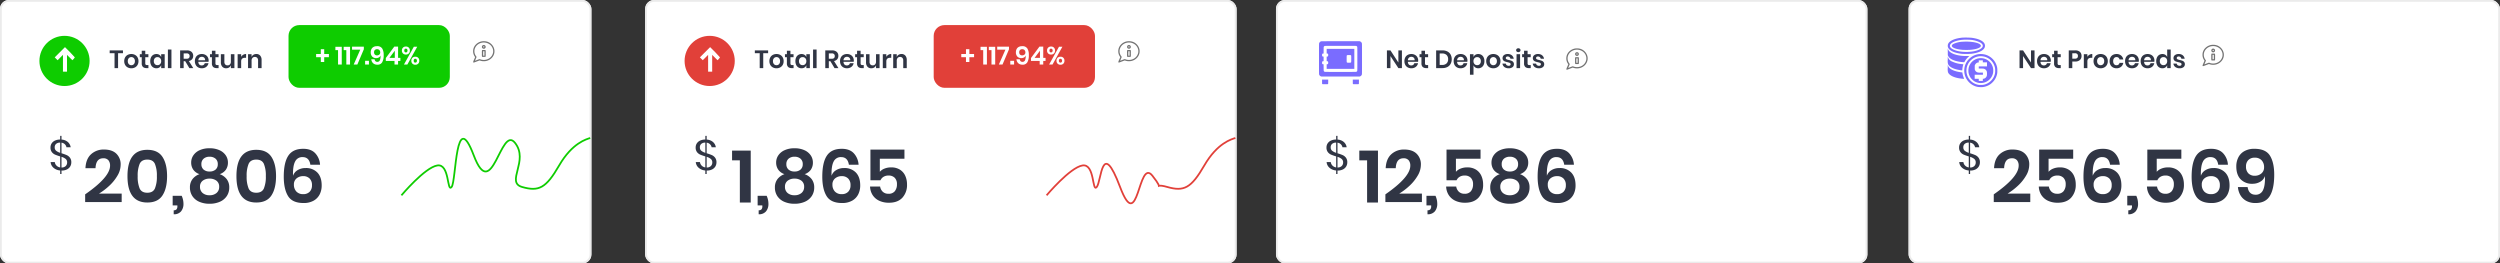 <svg xmlns="http://www.w3.org/2000/svg" width="1395" height="147" viewBox="0 0 1395 147">
  <rect x="0" y="0" width="1395" height="147" fill="#333333" stroke="none"/>
  <g id="_1" data-name="1" transform="translate(-104 -317)">
    <g id="Rectangle_140" data-name="Rectangle 140" transform="translate(104 317)" fill="#fff" stroke="#ebebeb" stroke-width="1">
      <rect width="330" height="147" rx="5" stroke="none"/>
      <rect x="0.5" y="0.5" width="329" height="146" rx="4.5" fill="none"/>
    </g>
    <circle id="Ellipse_33" data-name="Ellipse 33" cx="14" cy="14" r="14" transform="translate(126 337)" fill="#0ecc00"/>
    <path id="Path_12666" data-name="Path 12666" d="M7.616-9.884v1.568H4.886V0H2.912V-8.316H.2V-9.884Zm4.676,2.03a4.3,4.3,0,0,1,2.037.476A3.484,3.484,0,0,1,15.75-6a4.189,4.189,0,0,1,.518,2.121,4.151,4.151,0,0,1-.518,2.114A3.543,3.543,0,0,1,14.329-.385,4.25,4.25,0,0,1,12.292.1a4.25,4.25,0,0,1-2.037-.483A3.543,3.543,0,0,1,8.834-1.764a4.151,4.151,0,0,1-.518-2.114A4.189,4.189,0,0,1,8.834-6a3.484,3.484,0,0,1,1.421-1.379A4.3,4.3,0,0,1,12.292-7.854Zm0,1.708a1.893,1.893,0,0,0-1.4.581,2.3,2.3,0,0,0-.574,1.687,2.3,2.3,0,0,0,.574,1.687,1.893,1.893,0,0,0,1.4.581,1.893,1.893,0,0,0,1.4-.581,2.3,2.3,0,0,0,.574-1.687,2.3,2.3,0,0,0-.574-1.687A1.893,1.893,0,0,0,12.292-6.146Zm9.52,4.452V0H20.776a2.866,2.866,0,0,1-1.995-.63,2.727,2.727,0,0,1-.693-2.1V-6.09H17.01V-7.756h1.078V-9.674h1.974v1.918H21.8V-6.09H20.062V-2.7a1.093,1.093,0,0,0,.224.784,1.046,1.046,0,0,0,.756.224Zm4.452-6.16a2.981,2.981,0,0,1,1.68.462,2.516,2.516,0,0,1,.994,1.246v-1.61H30.9V0h-1.96V-1.624a2.553,2.553,0,0,1-.994,1.253A2.948,2.948,0,0,1,26.264.1,3.332,3.332,0,0,1,24.5-.378a3.216,3.216,0,0,1-1.225-1.379,4.782,4.782,0,0,1-.441-2.121A4.782,4.782,0,0,1,23.275-6,3.216,3.216,0,0,1,24.5-7.378,3.332,3.332,0,0,1,26.264-7.854Zm.616,1.722a1.931,1.931,0,0,0-1.484.6,2.331,2.331,0,0,0-.56,1.652,2.3,2.3,0,0,0,.56,1.645,1.942,1.942,0,0,0,1.484.595,1.953,1.953,0,0,0,1.477-.609,2.265,2.265,0,0,0,.581-1.631,2.284,2.284,0,0,0-.581-1.645A1.953,1.953,0,0,0,26.88-6.132Zm7.784-4.228V0H32.69V-10.36ZM44.66,0,42.35-3.85h-.868V0H39.508V-9.884h3.766a3.719,3.719,0,0,1,2.625.84,2.879,2.879,0,0,1,.9,2.212,2.852,2.852,0,0,1-.623,1.876,3.074,3.074,0,0,1-1.8,1.008L46.844,0ZM41.482-5.208h1.624q1.694,0,1.694-1.5a1.475,1.475,0,0,0-.413-1.113,1.786,1.786,0,0,0-1.281-.4H41.482ZM55.426-4.172a3.737,3.737,0,0,1-.07.672H49.672a2.138,2.138,0,0,0,.56,1.526,1.8,1.8,0,0,0,1.288.49,1.869,1.869,0,0,0,1.141-.336,1.488,1.488,0,0,0,.581-.91h2.086a3.337,3.337,0,0,1-.658,1.456A3.438,3.438,0,0,1,53.375-.266,4.153,4.153,0,0,1,51.618.1,4.128,4.128,0,0,1,49.6-.385,3.4,3.4,0,0,1,48.23-1.764a4.34,4.34,0,0,1-.49-2.114A4.381,4.381,0,0,1,48.23-6,3.34,3.34,0,0,1,49.6-7.378a4.177,4.177,0,0,1,2.016-.476,4.086,4.086,0,0,1,2.009.476,3.355,3.355,0,0,1,1.33,1.309A3.8,3.8,0,0,1,55.426-4.172Zm-1.988-.2a1.74,1.74,0,0,0-.5-1.442,1.9,1.9,0,0,0-1.323-.49,1.939,1.939,0,0,0-1.344.49,2.006,2.006,0,0,0-.6,1.442ZM60.97-1.694V0H59.934a2.866,2.866,0,0,1-2-.63,2.727,2.727,0,0,1-.693-2.1V-6.09H56.168V-7.756h1.078V-9.674H59.22v1.918h1.736V-6.09H59.22V-2.7a1.093,1.093,0,0,0,.224.784,1.046,1.046,0,0,0,.756.224ZM69.8-7.756V0H67.83V-1.568A2.471,2.471,0,0,1,66.815-.343,3.017,3.017,0,0,1,65.184.1a2.746,2.746,0,0,1-2.142-.882,3.541,3.541,0,0,1-.8-2.464V-7.756H64.2v4.284a2.025,2.025,0,0,0,.476,1.435,1.675,1.675,0,0,0,1.288.511,1.758,1.758,0,0,0,1.358-.546,2.23,2.23,0,0,0,.5-1.568V-7.756ZM73.57-6.272a3.244,3.244,0,0,1,1.148-1.169,3.05,3.05,0,0,1,1.6-.427v2.114H75.74q-2.17,0-2.17,2.016V0H71.6V-7.756H73.57Zm8.456-1.6a2.746,2.746,0,0,1,2.142.882,3.563,3.563,0,0,1,.8,2.478V0h-1.96V-4.284a2.025,2.025,0,0,0-.476-1.435,1.692,1.692,0,0,0-1.3-.511,1.741,1.741,0,0,0-1.344.546,2.23,2.23,0,0,0-.5,1.568V0H77.406V-7.756H79.38V-6.2a2.471,2.471,0,0,1,1.015-1.225A3.017,3.017,0,0,1,82.026-7.868Z" transform="translate(165 355)" fill="#303544"/>
    <rect id="Rectangle_141" data-name="Rectangle 141" width="90" height="35" rx="6" transform="translate(265 331)" fill="#0ecc00"/>
    <path id="Path_12667" data-name="Path 12667" d="M7.532-4.074H4.914v2.66H3.01v-2.66H.392V-5.88H3.01V-8.554h1.9V-5.88H7.532Zm3.612-3.962V-9.884H14.7V0H12.628V-8.036Zm4.62,0V-9.884H19.32V0H17.248V-8.036ZM27.02-8.5,23.408,0H21.364l3.654-8.274H20.44V-9.968h6.58Zm2.842,6.44V0H27.734V-2.058Zm3.164-.882q.224,1.456,1.512,1.456a1.472,1.472,0,0,0,1.414-.861A5.889,5.889,0,0,0,36.33-5.04a1.962,1.962,0,0,1-.875,1.071,2.848,2.848,0,0,1-1.519.4,2.953,2.953,0,0,1-2.247-.861,3.406,3.406,0,0,1-.819-2.443A3.729,3.729,0,0,1,31.262-8.6a2.833,2.833,0,0,1,1.169-1.2,3.808,3.808,0,0,1,1.883-.434,3.211,3.211,0,0,1,2.968,1.309,6.883,6.883,0,0,1,.812,3.633,7.952,7.952,0,0,1-.819,4.018A2.933,2.933,0,0,1,34.538.1a3.581,3.581,0,0,1-1.757-.406,2.889,2.889,0,0,1-1.134-1.1,3.637,3.637,0,0,1-.469-1.533Zm3.136-3.794a1.875,1.875,0,0,0-.455-1.295A1.7,1.7,0,0,0,34.37-8.54a1.627,1.627,0,0,0-1.2.448,1.684,1.684,0,0,0-.448,1.246,1.752,1.752,0,0,0,.455,1.3A1.655,1.655,0,0,0,34.4-5.1a1.9,1.9,0,0,0,1.239-.427A1.472,1.472,0,0,0,36.162-6.734Zm3.122,4.746V-3.626L44.016-10H46.13v6.3h1.288v1.708H46.13V0H44.142V-1.988Zm5.012-5.7-3,3.99h3Zm6.188-2.352a2.226,2.226,0,0,1,1.6.595A2.167,2.167,0,0,1,52.71-7.8a2.167,2.167,0,0,1-.623,1.645,2.226,2.226,0,0,1-1.6.6,2.226,2.226,0,0,1-1.6-.6A2.167,2.167,0,0,1,48.258-7.8a2.167,2.167,0,0,1,.623-1.645A2.226,2.226,0,0,1,50.484-10.038Zm6.328.126L51.31,0h-1.9l5.5-9.912ZM49.588-7.8a1.157,1.157,0,0,0,.238.763.793.793,0,0,0,.644.287.834.834,0,0,0,.658-.287A1.115,1.115,0,0,0,51.38-7.8a1.115,1.115,0,0,0-.252-.763.834.834,0,0,0-.658-.287.793.793,0,0,0-.644.287A1.157,1.157,0,0,0,49.588-7.8Zm6.16,3.444a2.2,2.2,0,0,1,1.6.6,2.18,2.18,0,0,1,.616,1.645,2.18,2.18,0,0,1-.616,1.645,2.2,2.2,0,0,1-1.6.6,2.226,2.226,0,0,1-1.6-.6,2.167,2.167,0,0,1-.623-1.645,2.167,2.167,0,0,1,.623-1.645A2.226,2.226,0,0,1,55.748-4.354Zm-.9,2.24a1.18,1.18,0,0,0,.238.777.793.793,0,0,0,.644.287.834.834,0,0,0,.658-.287,1.136,1.136,0,0,0,.252-.777,1.142,1.142,0,0,0-.252-.77.825.825,0,0,0-.658-.294.793.793,0,0,0-.644.287A1.18,1.18,0,0,0,54.852-2.114Z" transform="translate(280 353)" fill="#fff"/>
    <g id="information_1_" data-name="information(1)" transform="translate(367.938 851.847)">
      <path id="Path_178" data-name="Path 178" d="M5.246-511.819a6.167,6.167,0,0,0-3.661,1.808,5.45,5.45,0,0,0-1.457,2.823,6.6,6.6,0,0,0-.033,1.6,5.243,5.243,0,0,0,.863,2.283l.221.33-.549,1.3a8.413,8.413,0,0,0-.552,1.4.35.35,0,0,0,.163.3c.156.091.188.079,1.848-.556l1.555-.593.31.1a5.9,5.9,0,0,0,2.26.333,5.268,5.268,0,0,0,1.308-.168,6.039,6.039,0,0,0,3.146-1.908,5.445,5.445,0,0,0,1.271-2.8,6.756,6.756,0,0,0,0-1.406,5.8,5.8,0,0,0-5.171-4.847A9.229,9.229,0,0,0,5.246-511.819Zm1.168.7a5.264,5.264,0,0,1,2.071.563,4.887,4.887,0,0,1,2.734,3.665,5.925,5.925,0,0,1,0,1.252,4.913,4.913,0,0,1-2.769,3.682,5.45,5.45,0,0,1-2.439.556,5.462,5.462,0,0,1-2.087-.4.926.926,0,0,0-.268-.07,12.188,12.188,0,0,0-1.313.468c-.673.256-1.224.463-1.229.461s.184-.449.414-.991.424-1.01.431-1.04c.03-.114-.016-.219-.2-.463a4.629,4.629,0,0,1-.742-1.375A3.793,3.793,0,0,1,.79-506.11a4.108,4.108,0,0,1,.228-1.615,4.935,4.935,0,0,1,1.95-2.5,7.035,7.035,0,0,1,1.143-.582,7.512,7.512,0,0,1,1.038-.265,6.759,6.759,0,0,1,.929-.065C6.117-511.137,6.268-511.127,6.415-511.123Z" transform="translate(0)" fill="#727272"/>
      <path id="Path_179" data-name="Path 179" d="M212.189-420.764a1.082,1.082,0,0,0-.614.559.722.722,0,0,0-.074.444.722.722,0,0,0,.074.444,1.059,1.059,0,0,0,.626.559.873.873,0,0,0,.382.04.735.735,0,0,0,.407-.088,1.1,1.1,0,0,0,.5-.5.723.723,0,0,0,.079-.454.723.723,0,0,0-.079-.454,1.1,1.1,0,0,0-.5-.5.721.721,0,0,0-.419-.086A.876.876,0,0,0,212.189-420.764Zm.519.721a.326.326,0,0,1,.154.282.356.356,0,0,1-.044.172.326.326,0,0,1-.282.154.318.318,0,0,1-.326-.326.318.318,0,0,1,.326-.326A.356.356,0,0,1,212.708-420.042Z" transform="translate(-206.517 -88.928)" fill="#727272"/>
      <path id="Path_180" data-name="Path 180" d="M211.154-300.956a.487.487,0,0,0-.109.109A7.277,7.277,0,0,0,211-299.08a7.277,7.277,0,0,0,.044,1.766.487.487,0,0,0,.109.109c.063.042.123.044.894.044s.831,0,.894-.044a.487.487,0,0,0,.109-.109,7.279,7.279,0,0,0,.044-1.766,7.279,7.279,0,0,0-.044-1.766.487.487,0,0,0-.109-.109c-.063-.042-.123-.044-.894-.044S211.216-301,211.154-300.956Zm1.243,1.876v1.222h-.7V-300.3h.7Z" transform="translate(-206.028 -205.943)" fill="#727272"/>
    </g>
    <path id="Path_12668" data-name="Path 12668" d="M1.517-4.551q13.9-9.635,13.9-15.99a4.6,4.6,0,0,0-.922-3.034A3.552,3.552,0,0,0,11.6-24.682q-4.059,0-4.305,5.535H1.681q.246-5.125,3.116-7.77a10.3,10.3,0,0,1,7.257-2.644q4.469,0,6.868,2.316a8.183,8.183,0,0,1,2.4,6.171,11.992,11.992,0,0,1-1.784,6.088,24.718,24.718,0,0,1-4.53,5.617A35.573,35.573,0,0,1,9.225-4.961H21.894V-.246H1.517ZM25.133-14.719Q25.133,0,36.2,0q5.863,0,8.446-3.936t2.583-10.783q0-6.806-2.583-10.742T36.2-29.4Q25.133-29.4,25.133-14.719Zm16.4,0a17.172,17.172,0,0,1-1.087,6.868q-1.087,2.4-4.243,2.4-3.2,0-4.285-2.4a17.172,17.172,0,0,1-1.087-6.868,17.041,17.041,0,0,1,1.087-6.826q1.086-2.4,4.285-2.4,3.157,0,4.243,2.4A17.041,17.041,0,0,1,41.533-14.719ZM55.391-3.731A10.914,10.914,0,0,1,56.375.738,6.418,6.418,0,0,1,55.043,4.92a5,5,0,0,1-4.12,1.64V4.346a2.077,2.077,0,0,0,1.558-.513,2.628,2.628,0,0,0,.492-1.825V1.6H50.348v-5.33ZM60.68-22.345a7.03,7.03,0,0,1,1.168-3.9,8.253,8.253,0,0,1,3.485-2.911,12.892,12.892,0,0,1,5.6-1.107,12.892,12.892,0,0,1,5.6,1.107,8.253,8.253,0,0,1,3.485,2.911,7.03,7.03,0,0,1,1.169,3.9,6.927,6.927,0,0,1-1.148,4.038,6.809,6.809,0,0,1-3.444,2.481,8.518,8.518,0,0,1,3.957,2.849,7.43,7.43,0,0,1,1.373,4.53,8.456,8.456,0,0,1-1.435,4.941A8.93,8.93,0,0,1,76.568-.369,14.154,14.154,0,0,1,70.93.7,14.154,14.154,0,0,1,65.293-.369,8.8,8.8,0,0,1,61.4-3.506a8.544,8.544,0,0,1-1.415-4.941,7.43,7.43,0,0,1,1.374-4.53,8.518,8.518,0,0,1,3.956-2.849,6.877,6.877,0,0,1-3.464-2.5A6.862,6.862,0,0,1,60.68-22.345Zm5.7.943a3.8,3.8,0,0,0,1.23,3.034A4.9,4.9,0,0,0,70.93-17.3a4.961,4.961,0,0,0,3.362-1.066,3.8,3.8,0,0,0,1.23-3.034,3.83,3.83,0,0,0-1.25-3.055,4.916,4.916,0,0,0-3.341-1.087,4.853,4.853,0,0,0-3.3,1.087A3.83,3.83,0,0,0,66.379-21.4ZM65.6-8.774A4.368,4.368,0,0,0,67.035-5.33a5.664,5.664,0,0,0,3.9,1.271A5.744,5.744,0,0,0,74.846-5.33,4.338,4.338,0,0,0,76.3-8.774a4.034,4.034,0,0,0-1.5-3.382,6.112,6.112,0,0,0-3.874-1.168A6.044,6.044,0,0,0,67.1-12.157,4.034,4.034,0,0,0,65.6-8.774Zm20.336-5.945Q85.936,0,97.006,0q5.863,0,8.446-3.936t2.583-10.783q0-6.806-2.583-10.742T97.006-29.4Q85.936-29.4,85.936-14.719Zm16.4,0a17.172,17.172,0,0,1-1.087,6.868q-1.087,2.4-4.243,2.4-3.2,0-4.285-2.4a17.172,17.172,0,0,1-1.087-6.868,17.041,17.041,0,0,1,1.087-6.826q1.087-2.4,4.285-2.4,3.157,0,4.243,2.4A17.041,17.041,0,0,1,102.336-14.719Zm24.846-6.355q-.656-4.264-4.346-4.264a4.393,4.393,0,0,0-4.182,2.521q-1.312,2.522-1.148,7.893a5.745,5.745,0,0,1,2.563-3.137,8.341,8.341,0,0,1,4.449-1.168,8.649,8.649,0,0,1,6.58,2.521q2.4,2.521,2.4,7.155a10.887,10.887,0,0,1-1.148,5.084,8.326,8.326,0,0,1-3.424,3.485A11.152,11.152,0,0,1,123.41.287q-6.314,0-8.692-3.915t-2.378-10.8q0-7.913,2.563-11.726t8.3-3.813q4.387,0,6.724,2.5a10.327,10.327,0,0,1,2.665,6.4ZM118-9.963a5.491,5.491,0,0,0,1.332,3.792,4.969,4.969,0,0,0,3.915,1.5,4.765,4.765,0,0,0,3.526-1.312,4.932,4.932,0,0,0,1.312-3.649,5.059,5.059,0,0,0-1.332-3.772,4.891,4.891,0,0,0-3.588-1.312,5.611,5.611,0,0,0-3.649,1.23A4.277,4.277,0,0,0,118-9.963Z" transform="translate(150 430)" fill="#303544"/>
    <path id="Path_12669" data-name="Path 12669" d="M7.32-9.48a27.742,27.742,0,0,1,2.9,1.032,4.713,4.713,0,0,1,1.8,1.428,4.126,4.126,0,0,1,.768,2.628A4.433,4.433,0,0,1,12.2-2.16,4.358,4.358,0,0,1,10.392-.48a6.348,6.348,0,0,1-3,.648H7.32v1.92H6.576V.12a6.316,6.316,0,0,1-3.72-1.5A4.675,4.675,0,0,1,1.248-4.56H3.576a3.273,3.273,0,0,0,.876,1.884A3.476,3.476,0,0,0,6.576-1.584V-7.728a26.7,26.7,0,0,1-2.868-1,4.576,4.576,0,0,1-1.776-1.4A4.037,4.037,0,0,1,1.176-12.7a4.1,4.1,0,0,1,.672-2.328,4.373,4.373,0,0,1,1.9-1.56,6.828,6.828,0,0,1,2.832-.552V-19.2H7.32v2.088a5.752,5.752,0,0,1,3.552,1.368,4.714,4.714,0,0,1,1.56,2.9H10.08a3.132,3.132,0,0,0-.864-1.632,3.266,3.266,0,0,0-1.9-.912ZM3.528-12.792a2.367,2.367,0,0,0,.78,1.9A6.85,6.85,0,0,0,6.576-9.72v-5.712a3.378,3.378,0,0,0-2.22.684A2.393,2.393,0,0,0,3.528-12.792ZM7.344-1.536a3.172,3.172,0,0,0,2.3-.792,2.689,2.689,0,0,0,.816-2.016,2.445,2.445,0,0,0-.816-1.968A6.711,6.711,0,0,0,7.32-7.488v5.952Z" transform="translate(131 412)" fill="#303544"/>
    <path id="Path_181" data-name="Path 181" d="M22110,2194s13-15.5,20-16.667,5.334,15.333,8,12,2-45,12.334-17.667,15-17,23-7-5.332,22,4,24.667,13.332.667,20.666-12,15.334-14.667,17.334-15.333" transform="translate(-21782 -1768)" fill="none" stroke="#0ecc00" stroke-width="1"/>
    <g id="left-arrow" transform="translate(-315.744 344.5) rotate(90)">
      <path id="Path_182" data-name="Path 182" d="M2-458.5-.5-456,2-453.5l2.507,2.507.444-.446.446-.444-1.744-1.744-1.744-1.744H12v-1.268H1.915l1.744-1.744L5.4-460.122l-.439-.439C4.722-460.8,4.52-461,4.512-461S3.376-459.876,2-458.5Z" fill="#fff" stroke="#fff" stroke-width="1"/>
    </g>
  </g>
  <g id="_2" data-name="2" transform="translate(256 -317)">
    <g id="Rectangle_140-2" data-name="Rectangle 140" transform="translate(104 317)" fill="#fff" stroke="#ebebeb" stroke-width="1">
      <rect width="330" height="147" rx="5" stroke="none"/>
      <rect x="0.5" y="0.5" width="329" height="146" rx="4.5" fill="none"/>
    </g>
    <circle id="Ellipse_33-2" data-name="Ellipse 33" cx="14" cy="14" r="14" transform="translate(126 337)" fill="#e14039"/>
    <path id="Path_12670" data-name="Path 12670" d="M7.616-9.884v1.568H4.886V0H2.912V-8.316H.2V-9.884Zm4.676,2.03a4.3,4.3,0,0,1,2.037.476A3.484,3.484,0,0,1,15.75-6a4.189,4.189,0,0,1,.518,2.121,4.151,4.151,0,0,1-.518,2.114A3.543,3.543,0,0,1,14.329-.385,4.25,4.25,0,0,1,12.292.1a4.25,4.25,0,0,1-2.037-.483A3.543,3.543,0,0,1,8.834-1.764a4.151,4.151,0,0,1-.518-2.114A4.189,4.189,0,0,1,8.834-6a3.484,3.484,0,0,1,1.421-1.379A4.3,4.3,0,0,1,12.292-7.854Zm0,1.708a1.893,1.893,0,0,0-1.4.581,2.3,2.3,0,0,0-.574,1.687,2.3,2.3,0,0,0,.574,1.687,1.893,1.893,0,0,0,1.4.581,1.893,1.893,0,0,0,1.4-.581,2.3,2.3,0,0,0,.574-1.687,2.3,2.3,0,0,0-.574-1.687A1.893,1.893,0,0,0,12.292-6.146Zm9.52,4.452V0H20.776a2.866,2.866,0,0,1-1.995-.63,2.727,2.727,0,0,1-.693-2.1V-6.09H17.01V-7.756h1.078V-9.674h1.974v1.918H21.8V-6.09H20.062V-2.7a1.093,1.093,0,0,0,.224.784,1.046,1.046,0,0,0,.756.224Zm4.452-6.16a2.981,2.981,0,0,1,1.68.462,2.516,2.516,0,0,1,.994,1.246v-1.61H30.9V0h-1.96V-1.624a2.553,2.553,0,0,1-.994,1.253A2.948,2.948,0,0,1,26.264.1,3.332,3.332,0,0,1,24.5-.378a3.216,3.216,0,0,1-1.225-1.379,4.782,4.782,0,0,1-.441-2.121A4.782,4.782,0,0,1,23.275-6,3.216,3.216,0,0,1,24.5-7.378,3.332,3.332,0,0,1,26.264-7.854Zm.616,1.722a1.931,1.931,0,0,0-1.484.6,2.331,2.331,0,0,0-.56,1.652,2.3,2.3,0,0,0,.56,1.645,1.942,1.942,0,0,0,1.484.595,1.953,1.953,0,0,0,1.477-.609,2.265,2.265,0,0,0,.581-1.631,2.284,2.284,0,0,0-.581-1.645A1.953,1.953,0,0,0,26.88-6.132Zm7.784-4.228V0H32.69V-10.36ZM44.66,0,42.35-3.85h-.868V0H39.508V-9.884h3.766a3.719,3.719,0,0,1,2.625.84,2.879,2.879,0,0,1,.9,2.212,2.852,2.852,0,0,1-.623,1.876,3.074,3.074,0,0,1-1.8,1.008L46.844,0ZM41.482-5.208h1.624q1.694,0,1.694-1.5a1.475,1.475,0,0,0-.413-1.113,1.786,1.786,0,0,0-1.281-.4H41.482ZM55.426-4.172a3.737,3.737,0,0,1-.07.672H49.672a2.138,2.138,0,0,0,.56,1.526,1.8,1.8,0,0,0,1.288.49,1.869,1.869,0,0,0,1.141-.336,1.488,1.488,0,0,0,.581-.91h2.086a3.337,3.337,0,0,1-.658,1.456A3.438,3.438,0,0,1,53.375-.266,4.153,4.153,0,0,1,51.618.1,4.128,4.128,0,0,1,49.6-.385,3.4,3.4,0,0,1,48.23-1.764a4.34,4.34,0,0,1-.49-2.114A4.381,4.381,0,0,1,48.23-6,3.34,3.34,0,0,1,49.6-7.378a4.177,4.177,0,0,1,2.016-.476,4.086,4.086,0,0,1,2.009.476,3.355,3.355,0,0,1,1.33,1.309A3.8,3.8,0,0,1,55.426-4.172Zm-1.988-.2a1.74,1.74,0,0,0-.5-1.442,1.9,1.9,0,0,0-1.323-.49,1.939,1.939,0,0,0-1.344.49,2.006,2.006,0,0,0-.6,1.442ZM60.97-1.694V0H59.934a2.866,2.866,0,0,1-2-.63,2.727,2.727,0,0,1-.693-2.1V-6.09H56.168V-7.756h1.078V-9.674H59.22v1.918h1.736V-6.09H59.22V-2.7a1.093,1.093,0,0,0,.224.784,1.046,1.046,0,0,0,.756.224ZM69.8-7.756V0H67.83V-1.568A2.471,2.471,0,0,1,66.815-.343,3.017,3.017,0,0,1,65.184.1a2.746,2.746,0,0,1-2.142-.882,3.541,3.541,0,0,1-.8-2.464V-7.756H64.2v4.284a2.025,2.025,0,0,0,.476,1.435,1.675,1.675,0,0,0,1.288.511,1.758,1.758,0,0,0,1.358-.546,2.23,2.23,0,0,0,.5-1.568V-7.756ZM73.57-6.272a3.244,3.244,0,0,1,1.148-1.169,3.05,3.05,0,0,1,1.6-.427v2.114H75.74q-2.17,0-2.17,2.016V0H71.6V-7.756H73.57Zm8.456-1.6a2.746,2.746,0,0,1,2.142.882,3.563,3.563,0,0,1,.8,2.478V0h-1.96V-4.284a2.025,2.025,0,0,0-.476-1.435,1.692,1.692,0,0,0-1.3-.511,1.741,1.741,0,0,0-1.344.546,2.23,2.23,0,0,0-.5,1.568V0H77.406V-7.756H79.38V-6.2a2.471,2.471,0,0,1,1.015-1.225A3.017,3.017,0,0,1,82.026-7.868Z" transform="translate(165 355)" fill="#303544"/>
    <rect id="Rectangle_141-2" data-name="Rectangle 141" width="90" height="35" rx="6" transform="translate(265 331)" fill="#e14039"/>
    <path id="Path_12671" data-name="Path 12671" d="M7.532-4.074H4.914v2.66H3.01v-2.66H.392V-5.88H3.01V-8.554h1.9V-5.88H7.532Zm3.612-3.962V-9.884H14.7V0H12.628V-8.036Zm4.62,0V-9.884H19.32V0H17.248V-8.036ZM27.02-8.5,23.408,0H21.364l3.654-8.274H20.44V-9.968h6.58Zm2.842,6.44V0H27.734V-2.058Zm3.164-.882q.224,1.456,1.512,1.456a1.472,1.472,0,0,0,1.414-.861A5.889,5.889,0,0,0,36.33-5.04a1.962,1.962,0,0,1-.875,1.071,2.848,2.848,0,0,1-1.519.4,2.953,2.953,0,0,1-2.247-.861,3.406,3.406,0,0,1-.819-2.443A3.729,3.729,0,0,1,31.262-8.6a2.833,2.833,0,0,1,1.169-1.2,3.808,3.808,0,0,1,1.883-.434,3.211,3.211,0,0,1,2.968,1.309,6.883,6.883,0,0,1,.812,3.633,7.952,7.952,0,0,1-.819,4.018A2.933,2.933,0,0,1,34.538.1a3.581,3.581,0,0,1-1.757-.406,2.889,2.889,0,0,1-1.134-1.1,3.637,3.637,0,0,1-.469-1.533Zm3.136-3.794a1.875,1.875,0,0,0-.455-1.295A1.7,1.7,0,0,0,34.37-8.54a1.627,1.627,0,0,0-1.2.448,1.684,1.684,0,0,0-.448,1.246,1.752,1.752,0,0,0,.455,1.3A1.655,1.655,0,0,0,34.4-5.1a1.9,1.9,0,0,0,1.239-.427A1.472,1.472,0,0,0,36.162-6.734Zm3.122,4.746V-3.626L44.016-10H46.13v6.3h1.288v1.708H46.13V0H44.142V-1.988Zm5.012-5.7-3,3.99h3Zm6.188-2.352a2.226,2.226,0,0,1,1.6.595A2.167,2.167,0,0,1,52.71-7.8a2.167,2.167,0,0,1-.623,1.645,2.226,2.226,0,0,1-1.6.6,2.226,2.226,0,0,1-1.6-.6A2.167,2.167,0,0,1,48.258-7.8a2.167,2.167,0,0,1,.623-1.645A2.226,2.226,0,0,1,50.484-10.038Zm6.328.126L51.31,0h-1.9l5.5-9.912ZM49.588-7.8a1.157,1.157,0,0,0,.238.763.793.793,0,0,0,.644.287.834.834,0,0,0,.658-.287A1.115,1.115,0,0,0,51.38-7.8a1.115,1.115,0,0,0-.252-.763.834.834,0,0,0-.658-.287.793.793,0,0,0-.644.287A1.157,1.157,0,0,0,49.588-7.8Zm6.16,3.444a2.2,2.2,0,0,1,1.6.6,2.18,2.18,0,0,1,.616,1.645,2.18,2.18,0,0,1-.616,1.645,2.2,2.2,0,0,1-1.6.6,2.226,2.226,0,0,1-1.6-.6,2.167,2.167,0,0,1-.623-1.645,2.167,2.167,0,0,1,.623-1.645A2.226,2.226,0,0,1,55.748-4.354Zm-.9,2.24a1.18,1.18,0,0,0,.238.777.793.793,0,0,0,.644.287.834.834,0,0,0,.658-.287,1.136,1.136,0,0,0,.252-.777,1.142,1.142,0,0,0-.252-.77.825.825,0,0,0-.658-.294.793.793,0,0,0-.644.287A1.18,1.18,0,0,0,54.852-2.114Z" transform="translate(280 353)" fill="#fff"/>
    <g id="information_1_2" data-name="information(1)" transform="translate(367.938 851.847)">
      <path id="Path_178-2" data-name="Path 178" d="M5.246-511.819a6.167,6.167,0,0,0-3.661,1.808,5.45,5.45,0,0,0-1.457,2.823,6.6,6.6,0,0,0-.033,1.6,5.243,5.243,0,0,0,.863,2.283l.221.33-.549,1.3a8.413,8.413,0,0,0-.552,1.4.35.35,0,0,0,.163.3c.156.091.188.079,1.848-.556l1.555-.593.31.1a5.9,5.9,0,0,0,2.26.333,5.268,5.268,0,0,0,1.308-.168,6.039,6.039,0,0,0,3.146-1.908,5.445,5.445,0,0,0,1.271-2.8,6.756,6.756,0,0,0,0-1.406,5.8,5.8,0,0,0-5.171-4.847A9.229,9.229,0,0,0,5.246-511.819Zm1.168.7a5.264,5.264,0,0,1,2.071.563,4.887,4.887,0,0,1,2.734,3.665,5.925,5.925,0,0,1,0,1.252,4.913,4.913,0,0,1-2.769,3.682,5.45,5.45,0,0,1-2.439.556,5.462,5.462,0,0,1-2.087-.4.926.926,0,0,0-.268-.07,12.188,12.188,0,0,0-1.313.468c-.673.256-1.224.463-1.229.461s.184-.449.414-.991.424-1.01.431-1.04c.03-.114-.016-.219-.2-.463a4.629,4.629,0,0,1-.742-1.375A3.793,3.793,0,0,1,.79-506.11a4.108,4.108,0,0,1,.228-1.615,4.935,4.935,0,0,1,1.95-2.5,7.035,7.035,0,0,1,1.143-.582,7.512,7.512,0,0,1,1.038-.265,6.759,6.759,0,0,1,.929-.065C6.117-511.137,6.268-511.127,6.415-511.123Z" transform="translate(0)" fill="#727272"/>
      <path id="Path_179-2" data-name="Path 179" d="M212.189-420.764a1.082,1.082,0,0,0-.614.559.722.722,0,0,0-.074.444.722.722,0,0,0,.074.444,1.059,1.059,0,0,0,.626.559.873.873,0,0,0,.382.04.735.735,0,0,0,.407-.088,1.1,1.1,0,0,0,.5-.5.723.723,0,0,0,.079-.454.723.723,0,0,0-.079-.454,1.1,1.1,0,0,0-.5-.5.721.721,0,0,0-.419-.086A.876.876,0,0,0,212.189-420.764Zm.519.721a.326.326,0,0,1,.154.282.356.356,0,0,1-.044.172.326.326,0,0,1-.282.154.318.318,0,0,1-.326-.326.318.318,0,0,1,.326-.326A.356.356,0,0,1,212.708-420.042Z" transform="translate(-206.517 -88.928)" fill="#727272"/>
      <path id="Path_180-2" data-name="Path 180" d="M211.154-300.956a.487.487,0,0,0-.109.109A7.277,7.277,0,0,0,211-299.08a7.277,7.277,0,0,0,.044,1.766.487.487,0,0,0,.109.109c.063.042.123.044.894.044s.831,0,.894-.044a.487.487,0,0,0,.109-.109,7.279,7.279,0,0,0,.044-1.766,7.279,7.279,0,0,0-.044-1.766.487.487,0,0,0-.109-.109c-.063-.042-.123-.044-.894-.044S211.216-301,211.154-300.956Zm1.243,1.876v1.222h-.7V-300.3h.7Z" transform="translate(-206.028 -205.943)" fill="#727272"/>
    </g>
    <path id="Path_12672" data-name="Path 12672" d="M.492-23.534v-5.412H10.906V0H4.838V-23.534ZM19.8-3.731A10.914,10.914,0,0,1,20.787.738,6.418,6.418,0,0,1,19.455,4.92a5,5,0,0,1-4.12,1.64V4.346a2.077,2.077,0,0,0,1.558-.513,2.628,2.628,0,0,0,.492-1.825V1.6H14.76v-5.33Zm5.289-18.614a7.03,7.03,0,0,1,1.169-3.9,8.253,8.253,0,0,1,3.485-2.911,12.892,12.892,0,0,1,5.6-1.107,12.892,12.892,0,0,1,5.6,1.107,8.253,8.253,0,0,1,3.485,2.911,7.03,7.03,0,0,1,1.169,3.9,6.927,6.927,0,0,1-1.148,4.038A6.809,6.809,0,0,1,41-15.826a8.518,8.518,0,0,1,3.957,2.849,7.43,7.43,0,0,1,1.374,4.53A8.456,8.456,0,0,1,44.9-3.506,8.93,8.93,0,0,1,40.979-.369,14.154,14.154,0,0,1,35.342.7,14.154,14.154,0,0,1,29.7-.369a8.8,8.8,0,0,1-3.9-3.137A8.544,8.544,0,0,1,24.4-8.446a7.43,7.43,0,0,1,1.374-4.53,8.518,8.518,0,0,1,3.957-2.849,6.877,6.877,0,0,1-3.465-2.5A6.862,6.862,0,0,1,25.092-22.345Zm5.7.943a3.8,3.8,0,0,0,1.23,3.034A4.9,4.9,0,0,0,35.342-17.3,4.961,4.961,0,0,0,38.7-18.368a3.8,3.8,0,0,0,1.23-3.034,3.83,3.83,0,0,0-1.25-3.055,4.916,4.916,0,0,0-3.341-1.087,4.853,4.853,0,0,0-3.3,1.087A3.83,3.83,0,0,0,30.791-21.4ZM30.012-8.774A4.368,4.368,0,0,0,31.447-5.33a5.664,5.664,0,0,0,3.9,1.271A5.744,5.744,0,0,0,39.257-5.33a4.338,4.338,0,0,0,1.456-3.444,4.034,4.034,0,0,0-1.5-3.382,6.112,6.112,0,0,0-3.874-1.168,6.044,6.044,0,0,0-3.834,1.168A4.034,4.034,0,0,0,30.012-8.774Zm35.67-12.3q-.656-4.264-4.346-4.264a4.393,4.393,0,0,0-4.182,2.521q-1.312,2.522-1.148,7.893a5.746,5.746,0,0,1,2.563-3.137,8.341,8.341,0,0,1,4.448-1.168A8.649,8.649,0,0,1,69.6-16.708Q72-14.186,72-9.553a10.887,10.887,0,0,1-1.148,5.084A8.326,8.326,0,0,1,67.424-.984,11.152,11.152,0,0,1,61.91.287q-6.314,0-8.692-3.915t-2.378-10.8q0-7.913,2.563-11.726t8.3-3.813q4.387,0,6.724,2.5a10.327,10.327,0,0,1,2.665,6.4ZM56.5-9.963a5.491,5.491,0,0,0,1.333,3.792,4.969,4.969,0,0,0,3.916,1.5,4.765,4.765,0,0,0,3.526-1.312,4.932,4.932,0,0,0,1.312-3.649,5.059,5.059,0,0,0-1.332-3.772,4.891,4.891,0,0,0-3.588-1.312,5.611,5.611,0,0,0-3.649,1.23A4.277,4.277,0,0,0,56.5-9.963Zm40.18-14.473H82.943v7.3a6.622,6.622,0,0,1,2.6-1.784,9.639,9.639,0,0,1,3.669-.677A8.969,8.969,0,0,1,94.2-18.307a7.853,7.853,0,0,1,2.952,3.444,11.561,11.561,0,0,1,.964,4.776,10.436,10.436,0,0,1-2.6,7.421Q92.906.123,88.068.123A12.517,12.517,0,0,1,82.574-1a8.771,8.771,0,0,1-3.649-3.157A9.335,9.335,0,0,1,77.49-8.9h5.617a5.024,5.024,0,0,0,1.517,2.931,4.5,4.5,0,0,0,3.157,1.087,4.275,4.275,0,0,0,3.547-1.456A6.008,6.008,0,0,0,92.5-10.209a4.917,4.917,0,0,0-1.23-3.567,4.625,4.625,0,0,0-3.485-1.271,5.158,5.158,0,0,0-2.788.717,4.274,4.274,0,0,0-1.681,1.907H77.7v-17.1H96.678Z" transform="translate(152 430)" fill="#303544"/>
    <path id="Path_12673" data-name="Path 12673" d="M7.32-9.48a27.742,27.742,0,0,1,2.9,1.032,4.713,4.713,0,0,1,1.8,1.428,4.126,4.126,0,0,1,.768,2.628A4.433,4.433,0,0,1,12.2-2.16,4.358,4.358,0,0,1,10.392-.48a6.348,6.348,0,0,1-3,.648H7.32v1.92H6.576V.12a6.316,6.316,0,0,1-3.72-1.5A4.675,4.675,0,0,1,1.248-4.56H3.576a3.273,3.273,0,0,0,.876,1.884A3.476,3.476,0,0,0,6.576-1.584V-7.728a26.7,26.7,0,0,1-2.868-1,4.576,4.576,0,0,1-1.776-1.4A4.037,4.037,0,0,1,1.176-12.7a4.1,4.1,0,0,1,.672-2.328,4.373,4.373,0,0,1,1.9-1.56,6.828,6.828,0,0,1,2.832-.552V-19.2H7.32v2.088a5.752,5.752,0,0,1,3.552,1.368,4.714,4.714,0,0,1,1.56,2.9H10.08a3.132,3.132,0,0,0-.864-1.632,3.266,3.266,0,0,0-1.9-.912ZM3.528-12.792a2.367,2.367,0,0,0,.78,1.9A6.85,6.85,0,0,0,6.576-9.72v-5.712a3.378,3.378,0,0,0-2.22.684A2.393,2.393,0,0,0,3.528-12.792ZM7.344-1.536a3.172,3.172,0,0,0,2.3-.792,2.689,2.689,0,0,0,.816-2.016,2.445,2.445,0,0,0-.816-1.968A6.711,6.711,0,0,0,7.32-7.488v5.952Z" transform="translate(131 412)" fill="#303544"/>
    <path id="Path_181-2" data-name="Path 181" d="M22110,2194s13-15.5,20-16.667,5.334,15.333,8,12,2.668-27.333,13,0,10-16.333,18-6.333-1,3.667,8.334,6.333,13.332.667,20.666-12,15.334-14.667,17.334-15.333" transform="translate(-21782 -1768)" fill="none" stroke="#e14039" stroke-width="1"/>
    <g id="left-arrow-2" data-name="left-arrow" transform="translate(-315.744 344.5) rotate(90)">
      <path id="Path_182-2" data-name="Path 182" d="M2-458.5-.5-456,2-453.5l2.507,2.507.444-.446.446-.444-1.744-1.744-1.744-1.744H12v-1.268H1.915l1.744-1.744L5.4-460.122l-.439-.439C4.722-460.8,4.52-461,4.512-461S3.376-459.876,2-458.5Z" fill="#fff" stroke="#fff" stroke-width="1"/>
    </g>
  </g>
  <g id="_3" data-name="3" transform="translate(608 -317)">
    <g id="Rectangle_140-3" data-name="Rectangle 140" transform="translate(104 317)" fill="#fff" stroke="#ebebeb" stroke-width="1">
      <rect width="330" height="147" rx="5" stroke="none"/>
      <rect x="0.5" y="0.5" width="329" height="146" rx="4.5" fill="none"/>
    </g>
    <path id="Path_12675" data-name="Path 12675" d="M9.268,0H7.294L2.87-6.72V0H.9V-9.884H2.87L7.294-3.108V-9.884H9.268Zm9.086-4.172a3.737,3.737,0,0,1-.07.672H12.6a2.138,2.138,0,0,0,.56,1.526,1.8,1.8,0,0,0,1.288.49,1.869,1.869,0,0,0,1.141-.336,1.488,1.488,0,0,0,.581-.91h2.086A3.337,3.337,0,0,1,17.6-1.274,3.438,3.438,0,0,1,16.3-.266,4.153,4.153,0,0,1,14.546.1,4.128,4.128,0,0,1,12.53-.385a3.4,3.4,0,0,1-1.372-1.379,4.34,4.34,0,0,1-.49-2.114A4.381,4.381,0,0,1,11.158-6,3.34,3.34,0,0,1,12.53-7.378a4.177,4.177,0,0,1,2.016-.476,4.086,4.086,0,0,1,2.009.476,3.355,3.355,0,0,1,1.33,1.309A3.8,3.8,0,0,1,18.354-4.172Zm-1.988-.2a1.74,1.74,0,0,0-.5-1.442,1.9,1.9,0,0,0-1.323-.49,1.939,1.939,0,0,0-1.344.49,2.006,2.006,0,0,0-.6,1.442ZM23.9-1.694V0H22.862a2.866,2.866,0,0,1-1.995-.63,2.727,2.727,0,0,1-.693-2.1V-6.09H19.1V-7.756h1.078V-9.674h1.974v1.918h1.736V-6.09H22.148V-2.7a1.093,1.093,0,0,0,.224.784,1.046,1.046,0,0,0,.756.224Zm13.16-3.262a5.287,5.287,0,0,1-.616,2.59A4.287,4.287,0,0,1,34.657-.623,5.831,5.831,0,0,1,31.878,0H28.364V-9.884h3.514a5.941,5.941,0,0,1,2.779.609,4.212,4.212,0,0,1,1.785,1.722A5.277,5.277,0,0,1,37.058-4.956ZM31.71-1.764a3.424,3.424,0,0,0,2.471-.84,3.107,3.107,0,0,0,.875-2.352,3.125,3.125,0,0,0-.875-2.366,3.424,3.424,0,0,0-2.471-.84H30.338v6.4ZM45.836-4.172a3.737,3.737,0,0,1-.07.672H40.082a2.138,2.138,0,0,0,.56,1.526,1.8,1.8,0,0,0,1.288.49,1.869,1.869,0,0,0,1.141-.336,1.488,1.488,0,0,0,.581-.91h2.086a3.337,3.337,0,0,1-.658,1.456A3.438,3.438,0,0,1,43.785-.266,4.153,4.153,0,0,1,42.028.1a4.128,4.128,0,0,1-2.016-.483A3.4,3.4,0,0,1,38.64-1.764a4.34,4.34,0,0,1-.49-2.114A4.381,4.381,0,0,1,38.64-6a3.34,3.34,0,0,1,1.372-1.379,4.177,4.177,0,0,1,2.016-.476,4.086,4.086,0,0,1,2.009.476,3.355,3.355,0,0,1,1.33,1.309A3.8,3.8,0,0,1,45.836-4.172Zm-1.988-.2a1.74,1.74,0,0,0-.5-1.442,1.9,1.9,0,0,0-1.323-.49,1.939,1.939,0,0,0-1.344.49,2.006,2.006,0,0,0-.6,1.442ZM51.87-7.854a3.332,3.332,0,0,1,1.764.476A3.216,3.216,0,0,1,54.859-6,4.782,4.782,0,0,1,55.3-3.878a4.782,4.782,0,0,1-.441,2.121A3.216,3.216,0,0,1,53.634-.378,3.332,3.332,0,0,1,51.87.1,2.914,2.914,0,0,1,50.2-.371a2.566,2.566,0,0,1-.987-1.253V3.7H47.236V-7.756H49.21v1.61A2.528,2.528,0,0,1,50.2-7.392,2.947,2.947,0,0,1,51.87-7.854Zm-.616,1.722a1.953,1.953,0,0,0-1.477.609A2.284,2.284,0,0,0,49.2-3.878a2.265,2.265,0,0,0,.581,1.631,1.953,1.953,0,0,0,1.477.609,1.942,1.942,0,0,0,1.484-.595,2.3,2.3,0,0,0,.56-1.645,2.331,2.331,0,0,0-.56-1.652A1.931,1.931,0,0,0,51.254-6.132Zm9.03-1.722a4.3,4.3,0,0,1,2.037.476A3.484,3.484,0,0,1,63.742-6a4.189,4.189,0,0,1,.518,2.121,4.151,4.151,0,0,1-.518,2.114A3.543,3.543,0,0,1,62.321-.385,4.25,4.25,0,0,1,60.284.1a4.25,4.25,0,0,1-2.037-.483,3.543,3.543,0,0,1-1.421-1.379,4.151,4.151,0,0,1-.518-2.114A4.189,4.189,0,0,1,56.826-6a3.484,3.484,0,0,1,1.421-1.379A4.3,4.3,0,0,1,60.284-7.854Zm0,1.708a1.893,1.893,0,0,0-1.4.581,2.3,2.3,0,0,0-.574,1.687,2.3,2.3,0,0,0,.574,1.687,1.893,1.893,0,0,0,1.4.581,1.893,1.893,0,0,0,1.4-.581,2.3,2.3,0,0,0,.574-1.687,2.3,2.3,0,0,0-.574-1.687A1.893,1.893,0,0,0,60.284-6.146Zm8.05-1.708A3.421,3.421,0,0,1,70.6-7.14a3.092,3.092,0,0,1,1.064,1.9H69.818a1.536,1.536,0,0,0-.5-.9,1.515,1.515,0,0,0-1.022-.336,1.174,1.174,0,0,0-.784.238.8.8,0,0,0-.28.644.655.655,0,0,0,.224.518,1.614,1.614,0,0,0,.56.308q.336.112.966.266a9.934,9.934,0,0,1,1.435.413,2.374,2.374,0,0,1,.952.686,1.891,1.891,0,0,1,.4,1.267,1.957,1.957,0,0,1-.777,1.61A3.277,3.277,0,0,1,68.894.1a3.955,3.955,0,0,1-2.422-.679A2.854,2.854,0,0,1,65.366-2.52h1.89a1.277,1.277,0,0,0,.5.9,1.828,1.828,0,0,0,1.134.329,1.1,1.1,0,0,0,.77-.245.826.826,0,0,0,.266-.637.7.7,0,0,0-.231-.546,1.559,1.559,0,0,0-.574-.322q-.343-.112-.973-.266a10.967,10.967,0,0,1-1.407-.4,2.247,2.247,0,0,1-.924-.651,1.829,1.829,0,0,1-.385-1.232,2.017,2.017,0,0,1,.77-1.638A3.268,3.268,0,0,1,68.334-7.854ZM73.01-9.982a1,1,0,0,1,.336-.777,1.272,1.272,0,0,1,.882-.3,1.272,1.272,0,0,1,.882.3,1,1,0,0,1,.336.777.98.98,0,0,1-.336.763,1.272,1.272,0,0,1-.882.3,1.272,1.272,0,0,1-.882-.3A.98.98,0,0,1,73.01-9.982Zm2.2,2.226V0H73.234V-7.756Zm5.936,6.062V0H80.108a2.866,2.866,0,0,1-1.995-.63,2.727,2.727,0,0,1-.693-2.1V-6.09H76.342V-7.756H77.42V-9.674h1.974v1.918H81.13V-6.09H79.394V-2.7a1.093,1.093,0,0,0,.224.784,1.046,1.046,0,0,0,.756.224Zm4.088-6.16A3.421,3.421,0,0,1,87.5-7.14a3.092,3.092,0,0,1,1.064,1.9H86.716a1.536,1.536,0,0,0-.5-.9,1.515,1.515,0,0,0-1.022-.336,1.174,1.174,0,0,0-.784.238.8.8,0,0,0-.28.644.655.655,0,0,0,.224.518,1.614,1.614,0,0,0,.56.308q.336.112.966.266a9.934,9.934,0,0,1,1.435.413,2.374,2.374,0,0,1,.952.686,1.891,1.891,0,0,1,.4,1.267,1.957,1.957,0,0,1-.777,1.61A3.277,3.277,0,0,1,85.792.1,3.955,3.955,0,0,1,83.37-.581,2.854,2.854,0,0,1,82.264-2.52h1.89a1.277,1.277,0,0,0,.5.9,1.828,1.828,0,0,0,1.134.329,1.1,1.1,0,0,0,.77-.245.826.826,0,0,0,.266-.637.7.7,0,0,0-.231-.546,1.559,1.559,0,0,0-.574-.322Q85.68-3.15,85.05-3.3a10.967,10.967,0,0,1-1.407-.4,2.247,2.247,0,0,1-.924-.651,1.829,1.829,0,0,1-.385-1.232,2.017,2.017,0,0,1,.77-1.638A3.268,3.268,0,0,1,85.232-7.854Z" transform="translate(165 355)" fill="#303544"/>
    <g id="information_1_3" data-name="information(1)" transform="translate(265.938 855.847)">
      <path id="Path_178-3" data-name="Path 178" d="M5.246-511.819a6.167,6.167,0,0,0-3.661,1.808,5.45,5.45,0,0,0-1.457,2.823,6.6,6.6,0,0,0-.033,1.6,5.243,5.243,0,0,0,.863,2.283l.221.33-.549,1.3a8.413,8.413,0,0,0-.552,1.4.35.35,0,0,0,.163.3c.156.091.188.079,1.848-.556l1.555-.593.31.1a5.9,5.9,0,0,0,2.26.333,5.268,5.268,0,0,0,1.308-.168,6.039,6.039,0,0,0,3.146-1.908,5.445,5.445,0,0,0,1.271-2.8,6.756,6.756,0,0,0,0-1.406,5.8,5.8,0,0,0-5.171-4.847A9.229,9.229,0,0,0,5.246-511.819Zm1.168.7a5.264,5.264,0,0,1,2.071.563,4.887,4.887,0,0,1,2.734,3.665,5.925,5.925,0,0,1,0,1.252,4.913,4.913,0,0,1-2.769,3.682,5.45,5.45,0,0,1-2.439.556,5.462,5.462,0,0,1-2.087-.4.926.926,0,0,0-.268-.07,12.188,12.188,0,0,0-1.313.468c-.673.256-1.224.463-1.229.461s.184-.449.414-.991.424-1.01.431-1.04c.03-.114-.016-.219-.2-.463a4.629,4.629,0,0,1-.742-1.375A3.793,3.793,0,0,1,.79-506.11a4.108,4.108,0,0,1,.228-1.615,4.935,4.935,0,0,1,1.95-2.5,7.035,7.035,0,0,1,1.143-.582,7.512,7.512,0,0,1,1.038-.265,6.759,6.759,0,0,1,.929-.065C6.117-511.137,6.268-511.127,6.415-511.123Z" transform="translate(0)" fill="#727272"/>
      <path id="Path_179-3" data-name="Path 179" d="M212.189-420.764a1.082,1.082,0,0,0-.614.559.722.722,0,0,0-.074.444.722.722,0,0,0,.074.444,1.059,1.059,0,0,0,.626.559.873.873,0,0,0,.382.04.735.735,0,0,0,.407-.088,1.1,1.1,0,0,0,.5-.5.723.723,0,0,0,.079-.454.723.723,0,0,0-.079-.454,1.1,1.1,0,0,0-.5-.5.721.721,0,0,0-.419-.086A.876.876,0,0,0,212.189-420.764Zm.519.721a.326.326,0,0,1,.154.282.356.356,0,0,1-.044.172.326.326,0,0,1-.282.154.318.318,0,0,1-.326-.326.318.318,0,0,1,.326-.326A.356.356,0,0,1,212.708-420.042Z" transform="translate(-206.517 -88.928)" fill="#727272"/>
      <path id="Path_180-3" data-name="Path 180" d="M211.154-300.956a.487.487,0,0,0-.109.109A7.277,7.277,0,0,0,211-299.08a7.277,7.277,0,0,0,.044,1.766.487.487,0,0,0,.109.109c.063.042.123.044.894.044s.831,0,.894-.044a.487.487,0,0,0,.109-.109,7.279,7.279,0,0,0,.044-1.766,7.279,7.279,0,0,0-.044-1.766.487.487,0,0,0-.109-.109c-.063-.042-.123-.044-.894-.044S211.216-301,211.154-300.956Zm1.243,1.876v1.222h-.7V-300.3h.7Z" transform="translate(-206.028 -205.943)" fill="#727272"/>
    </g>
    <path id="Path_12674" data-name="Path 12674" d="M.492-23.534v-5.412H10.906V0H4.838V-23.534ZM15.047-4.551q13.9-9.635,13.9-15.99a4.6,4.6,0,0,0-.922-3.034,3.552,3.552,0,0,0-2.891-1.107q-4.059,0-4.305,5.535H15.211q.246-5.125,3.116-7.77a10.3,10.3,0,0,1,7.257-2.644q4.469,0,6.868,2.316a8.183,8.183,0,0,1,2.4,6.171,11.992,11.992,0,0,1-1.784,6.088,24.718,24.718,0,0,1-4.53,5.617,35.573,35.573,0,0,1-5.781,4.408H35.424V-.246H15.047Zm27.962.82A10.914,10.914,0,0,1,43.993.738,6.418,6.418,0,0,1,42.66,4.92a5,5,0,0,1-4.12,1.64V4.346A2.077,2.077,0,0,0,40.1,3.834a2.628,2.628,0,0,0,.492-1.825V1.6H37.966v-5.33ZM68.142-24.436H54.407v7.3a6.622,6.622,0,0,1,2.6-1.784A9.639,9.639,0,0,1,60.68-19.6a8.969,8.969,0,0,1,4.981,1.292,7.853,7.853,0,0,1,2.952,3.444,11.562,11.562,0,0,1,.964,4.776,10.436,10.436,0,0,1-2.6,7.421Q64.37.123,59.532.123A12.517,12.517,0,0,1,54.038-1a8.771,8.771,0,0,1-3.649-3.157A9.335,9.335,0,0,1,48.954-8.9h5.617a5.024,5.024,0,0,0,1.517,2.931,4.5,4.5,0,0,0,3.157,1.087,4.275,4.275,0,0,0,3.547-1.456,6.008,6.008,0,0,0,1.168-3.875,4.917,4.917,0,0,0-1.23-3.567,4.625,4.625,0,0,0-3.485-1.271,5.158,5.158,0,0,0-2.788.717,4.274,4.274,0,0,0-1.681,1.907H49.159v-17.1H68.142Zm6.109,2.091a7.03,7.03,0,0,1,1.168-3.9A8.253,8.253,0,0,1,78.9-29.151a12.892,12.892,0,0,1,5.6-1.107,12.892,12.892,0,0,1,5.6,1.107,8.253,8.253,0,0,1,3.485,2.911,7.03,7.03,0,0,1,1.169,3.9A6.927,6.927,0,0,1,93.6-18.307a6.809,6.809,0,0,1-3.444,2.481,8.518,8.518,0,0,1,3.957,2.849,7.43,7.43,0,0,1,1.373,4.53,8.456,8.456,0,0,1-1.435,4.941A8.93,8.93,0,0,1,90.139-.369,14.154,14.154,0,0,1,84.5.7,14.154,14.154,0,0,1,78.864-.369a8.8,8.8,0,0,1-3.895-3.137,8.544,8.544,0,0,1-1.414-4.941,7.43,7.43,0,0,1,1.373-4.53,8.518,8.518,0,0,1,3.956-2.849,6.877,6.877,0,0,1-3.465-2.5A6.862,6.862,0,0,1,74.251-22.345Zm5.7.943a3.8,3.8,0,0,0,1.23,3.034A4.9,4.9,0,0,0,84.5-17.3a4.961,4.961,0,0,0,3.362-1.066,3.8,3.8,0,0,0,1.23-3.034,3.83,3.83,0,0,0-1.25-3.055A4.916,4.916,0,0,0,84.5-25.543a4.853,4.853,0,0,0-3.3,1.087A3.83,3.83,0,0,0,79.95-21.4ZM79.171-8.774A4.368,4.368,0,0,0,80.606-5.33a5.664,5.664,0,0,0,3.9,1.271A5.744,5.744,0,0,0,88.417-5.33a4.338,4.338,0,0,0,1.456-3.444,4.034,4.034,0,0,0-1.5-3.382A6.112,6.112,0,0,0,84.5-13.325a6.044,6.044,0,0,0-3.834,1.168A4.034,4.034,0,0,0,79.171-8.774Zm35.67-12.3q-.656-4.264-4.346-4.264a4.393,4.393,0,0,0-4.182,2.521q-1.312,2.522-1.148,7.893a5.745,5.745,0,0,1,2.563-3.137,8.341,8.341,0,0,1,4.449-1.168,8.649,8.649,0,0,1,6.58,2.521q2.4,2.521,2.4,7.155a10.887,10.887,0,0,1-1.148,5.084,8.326,8.326,0,0,1-3.424,3.485A11.152,11.152,0,0,1,111.069.287q-6.314,0-8.692-3.915T100-14.432q0-7.913,2.563-11.726t8.3-3.813q4.387,0,6.724,2.5a10.327,10.327,0,0,1,2.665,6.4ZM105.657-9.963a5.491,5.491,0,0,0,1.332,3.792,4.969,4.969,0,0,0,3.915,1.5,4.765,4.765,0,0,0,3.526-1.312,4.932,4.932,0,0,0,1.312-3.649,5.059,5.059,0,0,0-1.332-3.772,4.891,4.891,0,0,0-3.588-1.312,5.611,5.611,0,0,0-3.649,1.23A4.277,4.277,0,0,0,105.657-9.963Z" transform="translate(150 430)" fill="#303544"/>
    <path id="Path_12676" data-name="Path 12676" d="M7.32-9.48a27.742,27.742,0,0,1,2.9,1.032,4.713,4.713,0,0,1,1.8,1.428,4.126,4.126,0,0,1,.768,2.628A4.433,4.433,0,0,1,12.2-2.16,4.358,4.358,0,0,1,10.392-.48a6.348,6.348,0,0,1-3,.648H7.32v1.92H6.576V.12a6.316,6.316,0,0,1-3.72-1.5A4.675,4.675,0,0,1,1.248-4.56H3.576a3.273,3.273,0,0,0,.876,1.884A3.476,3.476,0,0,0,6.576-1.584V-7.728a26.7,26.7,0,0,1-2.868-1,4.576,4.576,0,0,1-1.776-1.4A4.037,4.037,0,0,1,1.176-12.7a4.1,4.1,0,0,1,.672-2.328,4.373,4.373,0,0,1,1.9-1.56,6.828,6.828,0,0,1,2.832-.552V-19.2H7.32v2.088a5.752,5.752,0,0,1,3.552,1.368,4.714,4.714,0,0,1,1.56,2.9H10.08a3.132,3.132,0,0,0-.864-1.632,3.266,3.266,0,0,0-1.9-.912ZM3.528-12.792a2.367,2.367,0,0,0,.78,1.9A6.85,6.85,0,0,0,6.576-9.72v-5.712a3.378,3.378,0,0,0-2.22.684A2.393,2.393,0,0,0,3.528-12.792ZM7.344-1.536a3.172,3.172,0,0,0,2.3-.792,2.689,2.689,0,0,0,.816-2.016,2.445,2.445,0,0,0-.816-1.968A6.711,6.711,0,0,0,7.32-7.488v5.952Z" transform="translate(131 412)" fill="#303544"/>
    <g id="deposit-box" transform="translate(96 820)">
      <path id="Path_183" data-name="Path 183" d="M33.029-479.887a1.752,1.752,0,0,0-.916.932c-.112.3-.112.311-.112,8.812s0,8.513.112,8.813a1.727,1.727,0,0,0,.932.932l.3.112H54.655l.3-.112a1.727,1.727,0,0,0,.932-.932c.113-.3.113-.311.113-8.813s0-8.512-.113-8.812a1.728,1.728,0,0,0-.932-.932l-.3-.113-10.671.005C33.393-479.995,33.313-479.995,33.029-479.887ZM52.7-477.375a.879.879,0,0,1,.595.434c.107.182.107.279.107,6.8s0,6.616-.107,6.8a.879.879,0,0,1-.595.434c-.279.064-17.121.064-17.4,0a.879.879,0,0,1-.595-.434c-.1-.171-.107-.295-.123-1.993l-.016-1.805h-.187a.6.6,0,0,1-.605-.321,2.348,2.348,0,0,1,.016-1.093.588.588,0,0,1,.6-.3h.182v-2.571h-.182c-.5,0-.675-.22-.675-.857s.171-.857.675-.857h.177l.016-1.811c.016-1.693.021-1.816.123-1.987a.9.9,0,0,1,.568-.434C35.53-477.434,52.443-477.439,52.7-477.375Z" fill="#7a6cff"/>
      <path id="Path_184" data-name="Path 184" d="M112-398.714v1.286h.188a.6.6,0,0,1,.611.321,2.348,2.348,0,0,1-.016,1.093.588.588,0,0,1-.6.3H112v2.571h.182c.5,0,.675.22.675.857s-.171.857-.675.857H112v2.571h15.429V-400H112Zm13.393,2.2c.305.107.321.22.321,2.084s-.016,1.977-.321,2.084a7.742,7.742,0,0,1-1.929,0c-.305-.107-.321-.22-.321-2.073,0-1.827.016-1.961.289-2.079A7.263,7.263,0,0,1,125.393-396.513Z" transform="translate(-75.714 -75.714)" fill="#7a6cff"/>
      <path id="Path_185" data-name="Path 185" d="M64-78.821c0,1.109.005,1.184.107,1.286s.177.107,1.607.107,1.505-.005,1.607-.107.107-.177.107-1.286V-80H64Z" transform="translate(-30.286 -378.571)" fill="#7a6cff"/>
      <path id="Path_186" data-name="Path 186" d="M384-78.821c0,1.109.005,1.184.107,1.286s.177.107,1.607.107,1.505-.005,1.607-.107.107-.177.107-1.286V-80H384Z" transform="translate(-333.143 -378.571)" fill="#7a6cff"/>
    </g>
  </g>
  <g id="_4" data-name="4" transform="translate(961 -317)">
    <g id="Rectangle_140-4" data-name="Rectangle 140" transform="translate(104 317)" fill="#fff" stroke="#ebebeb" stroke-width="1">
      <rect width="330" height="147" rx="5" stroke="none"/>
      <rect x="0.5" y="0.5" width="329" height="146" rx="4.5" fill="none"/>
    </g>
    <path id="Path_12679" data-name="Path 12679" d="M9.268,0H7.294L2.87-6.72V0H.9V-9.884H2.87L7.294-3.108V-9.884H9.268Zm9.086-4.172a3.737,3.737,0,0,1-.07.672H12.6a2.138,2.138,0,0,0,.56,1.526,1.8,1.8,0,0,0,1.288.49,1.869,1.869,0,0,0,1.141-.336,1.488,1.488,0,0,0,.581-.91h2.086A3.337,3.337,0,0,1,17.6-1.274,3.438,3.438,0,0,1,16.3-.266,4.153,4.153,0,0,1,14.546.1,4.128,4.128,0,0,1,12.53-.385a3.4,3.4,0,0,1-1.372-1.379,4.34,4.34,0,0,1-.49-2.114A4.381,4.381,0,0,1,11.158-6,3.34,3.34,0,0,1,12.53-7.378a4.177,4.177,0,0,1,2.016-.476,4.086,4.086,0,0,1,2.009.476,3.355,3.355,0,0,1,1.33,1.309A3.8,3.8,0,0,1,18.354-4.172Zm-1.988-.2a1.74,1.74,0,0,0-.5-1.442,1.9,1.9,0,0,0-1.323-.49,1.939,1.939,0,0,0-1.344.49,2.006,2.006,0,0,0-.6,1.442ZM23.9-1.694V0H22.862a2.866,2.866,0,0,1-1.995-.63,2.727,2.727,0,0,1-.693-2.1V-6.09H19.1V-7.756h1.078V-9.674h1.974v1.918h1.736V-6.09H22.148V-2.7a1.093,1.093,0,0,0,.224.784,1.046,1.046,0,0,0,.756.224Zm6.44-1.974V0H28.364V-9.884h3.6a3.71,3.71,0,0,1,2.639.84,2.989,2.989,0,0,1,.889,2.282,2.908,2.908,0,0,1-.917,2.254,3.729,3.729,0,0,1-2.611.84ZM31.752-5.25q1.736,0,1.736-1.512A1.5,1.5,0,0,0,33.082-7.9a1.872,1.872,0,0,0-1.33-.392H30.338V-5.25Zm7-1.022A3.244,3.244,0,0,1,39.9-7.441a3.05,3.05,0,0,1,1.6-.427v2.114h-.574q-2.17,0-2.17,2.016V0H36.778V-7.756h1.974Zm7.42-1.582a4.3,4.3,0,0,1,2.037.476A3.484,3.484,0,0,1,49.63-6a4.189,4.189,0,0,1,.518,2.121,4.151,4.151,0,0,1-.518,2.114A3.543,3.543,0,0,1,48.209-.385,4.25,4.25,0,0,1,46.172.1a4.25,4.25,0,0,1-2.037-.483,3.543,3.543,0,0,1-1.421-1.379A4.151,4.151,0,0,1,42.2-3.878,4.189,4.189,0,0,1,42.714-6a3.484,3.484,0,0,1,1.421-1.379A4.3,4.3,0,0,1,46.172-7.854Zm0,1.708a1.893,1.893,0,0,0-1.4.581A2.3,2.3,0,0,0,44.2-3.878a2.3,2.3,0,0,0,.574,1.687,1.893,1.893,0,0,0,1.4.581,1.893,1.893,0,0,0,1.4-.581,2.3,2.3,0,0,0,.574-1.687,2.3,2.3,0,0,0-.574-1.687A1.893,1.893,0,0,0,46.172-6.146Zm8.862-1.708a3.838,3.838,0,0,1,2.5.812A3.547,3.547,0,0,1,58.786-4.83H56.7a1.61,1.61,0,0,0-.574-.973,1.763,1.763,0,0,0-1.134-.357,1.692,1.692,0,0,0-1.309.581,2.458,2.458,0,0,0-.525,1.7,2.458,2.458,0,0,0,.525,1.7,1.692,1.692,0,0,0,1.309.581,1.763,1.763,0,0,0,1.134-.357,1.61,1.61,0,0,0,.574-.973h2.086A3.547,3.547,0,0,1,57.533-.714a3.838,3.838,0,0,1-2.5.812,4.128,4.128,0,0,1-2.016-.483,3.4,3.4,0,0,1-1.372-1.379,4.34,4.34,0,0,1-.49-2.114A4.381,4.381,0,0,1,51.646-6a3.34,3.34,0,0,1,1.372-1.379A4.177,4.177,0,0,1,55.034-7.854ZM67.48-4.172a3.737,3.737,0,0,1-.07.672H61.726a2.138,2.138,0,0,0,.56,1.526,1.8,1.8,0,0,0,1.288.49,1.869,1.869,0,0,0,1.141-.336,1.488,1.488,0,0,0,.581-.91h2.086a3.337,3.337,0,0,1-.658,1.456A3.439,3.439,0,0,1,65.429-.266,4.153,4.153,0,0,1,63.672.1a4.128,4.128,0,0,1-2.016-.483,3.4,3.4,0,0,1-1.372-1.379,4.34,4.34,0,0,1-.49-2.114A4.381,4.381,0,0,1,60.284-6a3.34,3.34,0,0,1,1.372-1.379,4.177,4.177,0,0,1,2.016-.476,4.086,4.086,0,0,1,2.009.476,3.355,3.355,0,0,1,1.33,1.309A3.8,3.8,0,0,1,67.48-4.172Zm-1.988-.2A1.74,1.74,0,0,0,65-5.81a1.9,1.9,0,0,0-1.323-.49,1.939,1.939,0,0,0-1.344.49,2.006,2.006,0,0,0-.6,1.442Zm10.682.2a3.737,3.737,0,0,1-.07.672H70.42a2.138,2.138,0,0,0,.56,1.526,1.8,1.8,0,0,0,1.288.49,1.869,1.869,0,0,0,1.141-.336,1.488,1.488,0,0,0,.581-.91h2.086a3.337,3.337,0,0,1-.658,1.456A3.438,3.438,0,0,1,74.123-.266,4.153,4.153,0,0,1,72.366.1,4.128,4.128,0,0,1,70.35-.385a3.4,3.4,0,0,1-1.372-1.379,4.34,4.34,0,0,1-.49-2.114A4.381,4.381,0,0,1,68.978-6,3.34,3.34,0,0,1,70.35-7.378a4.177,4.177,0,0,1,2.016-.476,4.086,4.086,0,0,1,2.009.476,3.355,3.355,0,0,1,1.33,1.309A3.8,3.8,0,0,1,76.174-4.172Zm-1.988-.2a1.74,1.74,0,0,0-.5-1.442,1.9,1.9,0,0,0-1.323-.49,1.939,1.939,0,0,0-1.344.49,2.006,2.006,0,0,0-.6,1.442Zm6.426-3.486a2.947,2.947,0,0,1,1.673.462,2.608,2.608,0,0,1,1,1.246V-10.36h1.96V0h-1.96V-1.624a2.648,2.648,0,0,1-1,1.253A2.914,2.914,0,0,1,80.612.1a3.332,3.332,0,0,1-1.764-.476,3.216,3.216,0,0,1-1.225-1.379,4.782,4.782,0,0,1-.441-2.121A4.782,4.782,0,0,1,77.623-6a3.216,3.216,0,0,1,1.225-1.379A3.332,3.332,0,0,1,80.612-7.854Zm.616,1.722a1.931,1.931,0,0,0-1.484.6,2.331,2.331,0,0,0-.56,1.652,2.3,2.3,0,0,0,.56,1.645,1.942,1.942,0,0,0,1.484.595,1.953,1.953,0,0,0,1.477-.609,2.265,2.265,0,0,0,.581-1.631,2.284,2.284,0,0,0-.581-1.645A1.953,1.953,0,0,0,81.228-6.132Zm8.484-1.722a3.421,3.421,0,0,1,2.268.714,3.092,3.092,0,0,1,1.064,1.9H91.2a1.536,1.536,0,0,0-.5-.9,1.515,1.515,0,0,0-1.022-.336,1.174,1.174,0,0,0-.784.238.8.8,0,0,0-.28.644.655.655,0,0,0,.224.518,1.614,1.614,0,0,0,.56.308q.336.112.966.266a9.934,9.934,0,0,1,1.435.413,2.374,2.374,0,0,1,.952.686,1.891,1.891,0,0,1,.4,1.267,1.957,1.957,0,0,1-.777,1.61A3.277,3.277,0,0,1,90.272.1,3.955,3.955,0,0,1,87.85-.581,2.854,2.854,0,0,1,86.744-2.52h1.89a1.277,1.277,0,0,0,.5.9,1.828,1.828,0,0,0,1.134.329,1.1,1.1,0,0,0,.77-.245.826.826,0,0,0,.266-.637.7.7,0,0,0-.231-.546,1.559,1.559,0,0,0-.574-.322Q90.16-3.15,89.53-3.3a10.967,10.967,0,0,1-1.407-.4,2.247,2.247,0,0,1-.924-.651,1.829,1.829,0,0,1-.385-1.232,2.017,2.017,0,0,1,.77-1.638A3.268,3.268,0,0,1,89.712-7.854Z" transform="translate(165 355)" fill="#303544"/>
    <g id="information_1_4" data-name="information(1)" transform="translate(267.938 853.847)">
      <path id="Path_178-4" data-name="Path 178" d="M5.246-511.819a6.167,6.167,0,0,0-3.661,1.808,5.45,5.45,0,0,0-1.457,2.823,6.6,6.6,0,0,0-.033,1.6,5.243,5.243,0,0,0,.863,2.283l.221.33-.549,1.3a8.413,8.413,0,0,0-.552,1.4.35.35,0,0,0,.163.3c.156.091.188.079,1.848-.556l1.555-.593.31.1a5.9,5.9,0,0,0,2.26.333,5.268,5.268,0,0,0,1.308-.168,6.039,6.039,0,0,0,3.146-1.908,5.445,5.445,0,0,0,1.271-2.8,6.756,6.756,0,0,0,0-1.406,5.8,5.8,0,0,0-5.171-4.847A9.229,9.229,0,0,0,5.246-511.819Zm1.168.7a5.264,5.264,0,0,1,2.071.563,4.887,4.887,0,0,1,2.734,3.665,5.925,5.925,0,0,1,0,1.252,4.913,4.913,0,0,1-2.769,3.682,5.45,5.45,0,0,1-2.439.556,5.462,5.462,0,0,1-2.087-.4.926.926,0,0,0-.268-.07,12.188,12.188,0,0,0-1.313.468c-.673.256-1.224.463-1.229.461s.184-.449.414-.991.424-1.01.431-1.04c.03-.114-.016-.219-.2-.463a4.629,4.629,0,0,1-.742-1.375A3.793,3.793,0,0,1,.79-506.11a4.108,4.108,0,0,1,.228-1.615,4.935,4.935,0,0,1,1.95-2.5,7.035,7.035,0,0,1,1.143-.582,7.512,7.512,0,0,1,1.038-.265,6.759,6.759,0,0,1,.929-.065C6.117-511.137,6.268-511.127,6.415-511.123Z" transform="translate(0)" fill="#727272"/>
      <path id="Path_179-4" data-name="Path 179" d="M212.189-420.764a1.082,1.082,0,0,0-.614.559.722.722,0,0,0-.074.444.722.722,0,0,0,.074.444,1.059,1.059,0,0,0,.626.559.873.873,0,0,0,.382.04.735.735,0,0,0,.407-.088,1.1,1.1,0,0,0,.5-.5.723.723,0,0,0,.079-.454.723.723,0,0,0-.079-.454,1.1,1.1,0,0,0-.5-.5.721.721,0,0,0-.419-.086A.876.876,0,0,0,212.189-420.764Zm.519.721a.326.326,0,0,1,.154.282.356.356,0,0,1-.044.172.326.326,0,0,1-.282.154.318.318,0,0,1-.326-.326.318.318,0,0,1,.326-.326A.356.356,0,0,1,212.708-420.042Z" transform="translate(-206.517 -88.928)" fill="#727272"/>
      <path id="Path_180-4" data-name="Path 180" d="M211.154-300.956a.487.487,0,0,0-.109.109A7.277,7.277,0,0,0,211-299.08a7.277,7.277,0,0,0,.044,1.766.487.487,0,0,0,.109.109c.063.042.123.044.894.044s.831,0,.894-.044a.487.487,0,0,0,.109-.109,7.279,7.279,0,0,0,.044-1.766,7.279,7.279,0,0,0-.044-1.766.487.487,0,0,0-.109-.109c-.063-.042-.123-.044-.894-.044S211.216-301,211.154-300.956Zm1.243,1.876v1.222h-.7V-300.3h.7Z" transform="translate(-206.028 -205.943)" fill="#727272"/>
    </g>
    <path id="Path_12677" data-name="Path 12677" d="M1.517-4.551q13.9-9.635,13.9-15.99a4.6,4.6,0,0,0-.922-3.034A3.552,3.552,0,0,0,11.6-24.682q-4.059,0-4.305,5.535H1.681q.246-5.125,3.116-7.77a10.3,10.3,0,0,1,7.257-2.644q4.469,0,6.868,2.316a8.183,8.183,0,0,1,2.4,6.171,11.992,11.992,0,0,1-1.784,6.088,24.718,24.718,0,0,1-4.53,5.617A35.573,35.573,0,0,1,9.225-4.961H21.894V-.246H1.517ZM45.838-24.436H32.1v7.3a6.622,6.622,0,0,1,2.6-1.784,9.639,9.639,0,0,1,3.669-.677,8.969,8.969,0,0,1,4.982,1.292,7.853,7.853,0,0,1,2.952,3.444,11.561,11.561,0,0,1,.964,4.776,10.436,10.436,0,0,1-2.6,7.421Q42.066.123,37.228.123A12.517,12.517,0,0,1,31.734-1a8.771,8.771,0,0,1-3.649-3.157A9.335,9.335,0,0,1,26.65-8.9h5.617a5.024,5.024,0,0,0,1.517,2.931,4.5,4.5,0,0,0,3.157,1.087,4.275,4.275,0,0,0,3.547-1.456,6.008,6.008,0,0,0,1.168-3.875,4.917,4.917,0,0,0-1.23-3.567,4.625,4.625,0,0,0-3.485-1.271,5.158,5.158,0,0,0-2.788.717,4.274,4.274,0,0,0-1.681,1.907H26.855v-17.1H45.838ZM66.42-21.074q-.656-4.264-4.346-4.264a4.393,4.393,0,0,0-4.182,2.521q-1.312,2.522-1.148,7.893a5.746,5.746,0,0,1,2.563-3.137,8.341,8.341,0,0,1,4.449-1.168,8.649,8.649,0,0,1,6.58,2.521q2.4,2.521,2.4,7.155a10.887,10.887,0,0,1-1.148,5.084A8.326,8.326,0,0,1,68.163-.984,11.152,11.152,0,0,1,62.648.287q-6.314,0-8.692-3.915t-2.378-10.8q0-7.913,2.563-11.726t8.3-3.813q4.387,0,6.724,2.5a10.327,10.327,0,0,1,2.665,6.4ZM57.236-9.963a5.491,5.491,0,0,0,1.333,3.792,4.969,4.969,0,0,0,3.916,1.5A4.765,4.765,0,0,0,66.01-5.986a4.932,4.932,0,0,0,1.312-3.649,5.059,5.059,0,0,0-1.333-3.772A4.891,4.891,0,0,0,62.4-14.719a5.611,5.611,0,0,0-3.649,1.23A4.277,4.277,0,0,0,57.236-9.963ZM81.057-3.731A10.914,10.914,0,0,1,82.041.738,6.418,6.418,0,0,1,80.709,4.92a5,5,0,0,1-4.12,1.64V4.346a2.077,2.077,0,0,0,1.558-.513,2.628,2.628,0,0,0,.492-1.825V1.6H76.014v-5.33ZM106.19-24.436H92.455v7.3a6.622,6.622,0,0,1,2.6-1.784,9.639,9.639,0,0,1,3.669-.677,8.969,8.969,0,0,1,4.981,1.292,7.853,7.853,0,0,1,2.952,3.444,11.562,11.562,0,0,1,.964,4.776,10.436,10.436,0,0,1-2.6,7.421Q102.418.123,97.58.123A12.517,12.517,0,0,1,92.086-1a8.771,8.771,0,0,1-3.649-3.157A9.335,9.335,0,0,1,87-8.9h5.617a5.024,5.024,0,0,0,1.517,2.931,4.5,4.5,0,0,0,3.157,1.087,4.275,4.275,0,0,0,3.547-1.456,6.008,6.008,0,0,0,1.169-3.875,4.917,4.917,0,0,0-1.23-3.567,4.625,4.625,0,0,0-3.485-1.271,5.158,5.158,0,0,0-2.788.717,4.274,4.274,0,0,0-1.681,1.907H87.207v-17.1H106.19Zm20.582,3.362q-.656-4.264-4.346-4.264a4.393,4.393,0,0,0-4.182,2.521q-1.312,2.522-1.148,7.893a5.745,5.745,0,0,1,2.563-3.137,8.341,8.341,0,0,1,4.449-1.168,8.649,8.649,0,0,1,6.581,2.521q2.4,2.521,2.4,7.155a10.887,10.887,0,0,1-1.148,5.084,8.326,8.326,0,0,1-3.424,3.485A11.152,11.152,0,0,1,123,.287q-6.314,0-8.692-3.915t-2.378-10.8q0-7.913,2.563-11.726t8.3-3.813q4.387,0,6.724,2.5a10.327,10.327,0,0,1,2.665,6.4ZM117.588-9.963a5.491,5.491,0,0,0,1.332,3.792,4.969,4.969,0,0,0,3.916,1.5,4.765,4.765,0,0,0,3.526-1.312,4.932,4.932,0,0,0,1.312-3.649,5.059,5.059,0,0,0-1.333-3.772,4.891,4.891,0,0,0-3.587-1.312,5.611,5.611,0,0,0-3.649,1.23A4.277,4.277,0,0,0,117.588-9.963ZM143.172-8.61q.656,4.264,4.428,4.264a4.31,4.31,0,0,0,4.141-2.522q1.271-2.522,1.107-7.892a5.746,5.746,0,0,1-2.562,3.136,8.341,8.341,0,0,1-4.449,1.168,8.649,8.649,0,0,1-6.581-2.521q-2.4-2.522-2.4-7.155a10.92,10.92,0,0,1,1.148-5.064A8.3,8.3,0,0,1,141.43-28.7a11.152,11.152,0,0,1,5.514-1.271q6.314,0,8.692,3.833t2.378,10.64q0,7.749-2.4,11.767T147.6.287A10.488,10.488,0,0,1,142.455-.9a8.46,8.46,0,0,1-3.321-3.219,10.652,10.652,0,0,1-1.374-4.49Zm9.184-11.111a5.491,5.491,0,0,0-1.333-3.793,4.969,4.969,0,0,0-3.915-1.5,4.765,4.765,0,0,0-3.526,1.312,4.932,4.932,0,0,0-1.312,3.649,5.13,5.13,0,0,0,1.333,3.793,4.848,4.848,0,0,0,3.587,1.332,5.574,5.574,0,0,0,3.628-1.251A4.311,4.311,0,0,0,152.356-19.721Z" transform="translate(150 430)" fill="#303544"/>
    <path id="Path_12678" data-name="Path 12678" d="M7.32-9.48a27.742,27.742,0,0,1,2.9,1.032,4.713,4.713,0,0,1,1.8,1.428,4.126,4.126,0,0,1,.768,2.628A4.433,4.433,0,0,1,12.2-2.16,4.358,4.358,0,0,1,10.392-.48a6.348,6.348,0,0,1-3,.648H7.32v1.92H6.576V.12a6.316,6.316,0,0,1-3.72-1.5A4.675,4.675,0,0,1,1.248-4.56H3.576a3.273,3.273,0,0,0,.876,1.884A3.476,3.476,0,0,0,6.576-1.584V-7.728a26.7,26.7,0,0,1-2.868-1,4.576,4.576,0,0,1-1.776-1.4A4.037,4.037,0,0,1,1.176-12.7a4.1,4.1,0,0,1,.672-2.328,4.373,4.373,0,0,1,1.9-1.56,6.828,6.828,0,0,1,2.832-.552V-19.2H7.32v2.088a5.752,5.752,0,0,1,3.552,1.368,4.714,4.714,0,0,1,1.56,2.9H10.08a3.132,3.132,0,0,0-.864-1.632,3.266,3.266,0,0,0-1.9-.912ZM3.528-12.792a2.367,2.367,0,0,0,.78,1.9A6.85,6.85,0,0,0,6.576-9.72v-5.712a3.378,3.378,0,0,0-2.22.684A2.393,2.393,0,0,0,3.528-12.792ZM7.344-1.536a3.172,3.172,0,0,0,2.3-.792,2.689,2.689,0,0,0,.816-2.016,2.445,2.445,0,0,0-.816-1.968A6.711,6.711,0,0,0,7.32-7.488v5.952Z" transform="translate(131 412)" fill="#303544"/>
    <g id="coin-stack" transform="translate(125.799 849.616)">
      <path id="Path_187" data-name="Path 187" d="M8.321-511.624c-4.477.416-7.57,1.844-8.165,3.774a2.849,2.849,0,0,0,0,1.536c.573,1.866,3.466,3.255,7.76,3.731a39.87,39.87,0,0,0,5.272-.027c3.672-.454,6.219-1.53,7.2-3.034a2.642,2.642,0,0,0,0-2.877c-.979-1.5-3.472-2.558-7.122-3.028A46.982,46.982,0,0,0,8.321-511.624Zm3.9,1.19a14.21,14.21,0,0,1,6.219,1.7,3.654,3.654,0,0,1,1.027,1.044,1.524,1.524,0,0,1,0,1.249c-1.152,2.2-7.441,3.418-12.875,2.493-2.628-.449-4.645-1.417-5.191-2.487-.579-1.13.5-2.336,2.8-3.131a18.14,18.14,0,0,1,4.694-.881C9.424-510.494,11.56-510.483,12.219-510.434Z" transform="translate(0 0)" fill="#7a6cff"/>
      <path id="Path_188" data-name="Path 188" d="M48.589-469.74a14.072,14.072,0,0,0-5.689,1.3,1.706,1.706,0,0,0-.725.833c-.211,1.119,2.2,2.093,5.943,2.4a40.59,40.59,0,0,0,4.293,0c3.839-.314,6.262-1.33,5.916-2.477a2.224,2.224,0,0,0-1.109-.979C55.456-469.5,51.952-469.94,48.589-469.74Z" transform="translate(-39.836 -39.607)" fill="#7a6cff"/>
      <path id="Path_189" data-name="Path 189" d="M.376-398.7l.005,2.087.233.47c.573,1.152,1.985,2.071,4.158,2.7a21.24,21.24,0,0,0,4.234.708l.568.032.3-.53a9.278,9.278,0,0,1,1.73-2.19l.746-.741H10.883a21.186,21.186,0,0,1-5.5-.6C2.415-397.5.6-398.838.409-400.406A8.217,8.217,0,0,0,.376-398.7Z" transform="translate(-0.307 -105.189)" fill="#7a6cff"/>
      <path id="Path_190" data-name="Path 190" d="M178.809-341.824a9.272,9.272,0,0,0-4.7,1.709,11.154,11.154,0,0,0-2.022,1.985,9.259,9.259,0,0,0,3.412,13.875,8.123,8.123,0,0,0,3.747.876,7.34,7.34,0,0,0,1.774-.087,9.443,9.443,0,0,0,3.661-1.449,10.2,10.2,0,0,0,2.5-2.5,9.776,9.776,0,0,0,1.4-3.326,6.972,6.972,0,0,0,.119-1.839,7.146,7.146,0,0,0-.119-1.849,9.3,9.3,0,0,0-6.905-7.159A10.471,10.471,0,0,0,178.809-341.824Zm1.784,1.271a8.045,8.045,0,0,1,6.559,5.51,6.329,6.329,0,0,1,.357,2.46,6.4,6.4,0,0,1-.119,1.579,8.08,8.08,0,0,1-2.114,3.985,8.2,8.2,0,0,1-3.158,2.028,6.639,6.639,0,0,1-2.606.406,6.329,6.329,0,0,1-2.46-.357,8.067,8.067,0,0,1-5.516-6.527,10.385,10.385,0,0,1,.027-2.423,8.638,8.638,0,0,1,1.341-3.288,9.436,9.436,0,0,1,2.012-2.006A7.923,7.923,0,0,1,180.594-340.553Z" transform="translate(-160.999 -160.628)" fill="#7a6cff"/>
      <path id="Path_191" data-name="Path 191" d="M218.959-298.829A6.9,6.9,0,0,0,213.3-293.6a8.055,8.055,0,0,0-.108,2.72,7.371,7.371,0,0,0,1.13,2.839,8.968,8.968,0,0,0,2,1.941,6.958,6.958,0,0,0,8.636-.963,7.043,7.043,0,0,0,1.952-3.737,8.555,8.555,0,0,0-.054-2.6,6.82,6.82,0,0,0-1.99-3.574,6.815,6.815,0,0,0-4.883-1.936A8.555,8.555,0,0,0,218.959-298.829Zm2.217,1.676v.568H223.5v2.271h-4.6v1.19H220c.6,0,1.265.027,1.471.054a2.311,2.311,0,0,1,1.968,1.828,7.728,7.728,0,0,1-.022,2.093,2.42,2.42,0,0,1-1.027,1.422,2.517,2.517,0,0,1-1.033.335h-.184v1.19H218.9v-1.19h-2.271v-2.271h4.6v-1.19h-1.319a5.224,5.224,0,0,1-1.665-.108,2.342,2.342,0,0,1-1.465-1.352c-.108-.276-.119-.384-.119-1.406v-1.109l.168-.357a2.323,2.323,0,0,1,1.357-1.244,2.1,2.1,0,0,1,.514-.1h.205v-1.19h2.271Z" transform="translate(-201.554 -201.25)" fill="#7a6cff"/>
      <path id="Path_192" data-name="Path 192" d="M.075-313.61a7.752,7.752,0,0,0,.1,2.3c.546,1.768,3.255,3.136,7.208,3.645.86.108.795.124.795-.184a11.907,11.907,0,0,1,.508-2.812c.135-.368.216-.33-.86-.438a15.461,15.461,0,0,1-5.245-1.379,3.861,3.861,0,0,1-2.46-2.774A10.993,10.993,0,0,0,.075-313.61Z" transform="translate(-0.023 -185.76)" fill="#7a6cff"/>
      <path id="Path_193" data-name="Path 193" d="M.075-228.355a7.885,7.885,0,0,0,.1,2.325c.573,1.855,3.547,3.282,7.668,3.693,1.136.114,1.363.124,1.363.054a2.886,2.886,0,0,0-.184-.465,10.942,10.942,0,0,1-.762-2.747l-.038-.3-.93-.124a18.185,18.185,0,0,1-3.3-.735C1.638-227.435.3-228.6.124-230.009A10.7,10.7,0,0,0,.075-228.355Z" transform="translate(-0.023 -266.393)" fill="#7a6cff"/>
    </g>
  </g>
</svg>
